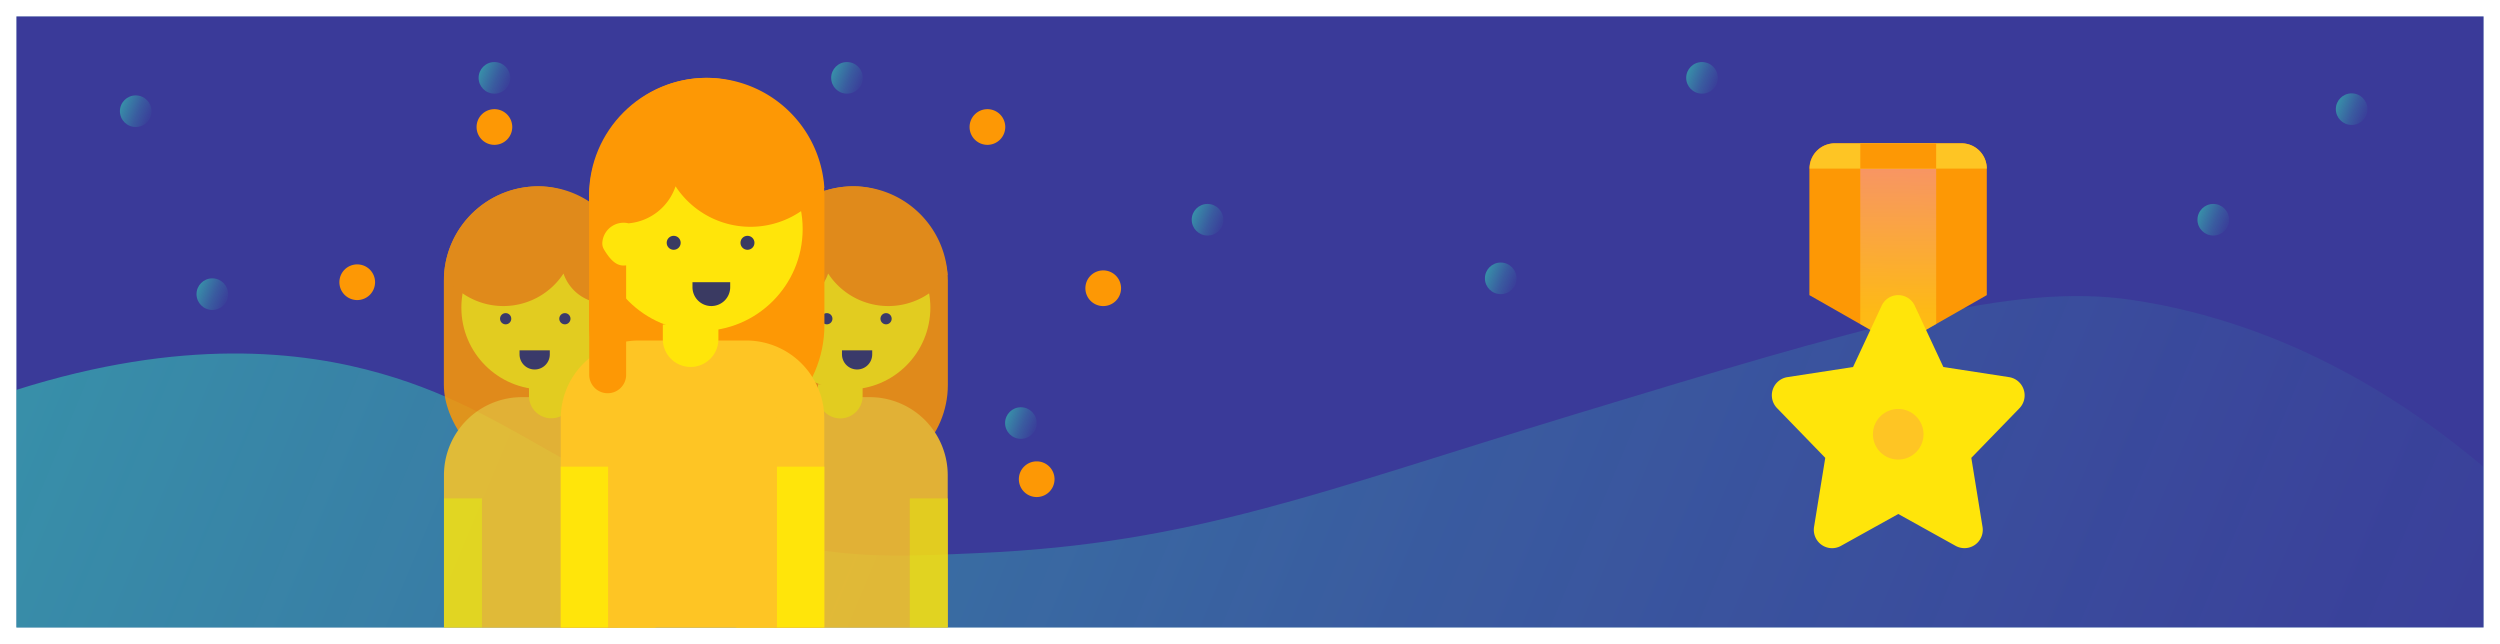 <svg xmlns="http://www.w3.org/2000/svg" xmlns:xlink="http://www.w3.org/1999/xlink" viewBox="0 0 761 196"><defs><style>.cls-1{fill:none;}.cls-2{clip-path:url(#clip-path);}.cls-3{clip-path:url(#clip-path-2);}.cls-4{fill:#00ffc2;opacity:0.15;}.cls-5{fill:#3a3a99;}.cls-6{fill:url(#linear-gradient);}.cls-7{opacity:0.85;}.cls-8{fill:#fd9805;}.cls-9{fill:#fec524;}.cls-10{fill:#ffe50a;}.cls-11{fill:#3a3a62;}.cls-12{opacity:0.43;fill:url(#linear-gradient-2);}.cls-13{fill:url(#linear-gradient-3);}.cls-14{fill:url(#linear-gradient-4);}.cls-15{fill:url(#linear-gradient-5);}.cls-16{fill:url(#linear-gradient-6);}.cls-17{fill:url(#linear-gradient-7);}.cls-18{fill:url(#linear-gradient-8);}.cls-19{fill:url(#linear-gradient-9);}.cls-20{fill:url(#linear-gradient-10);}.cls-21{fill:url(#linear-gradient-11);}.cls-22{fill:url(#linear-gradient-12);}</style><clipPath id="clip-path" transform="translate(-535 -2625)"><rect class="cls-1" x="540" y="2630" width="751" height="186"/></clipPath><clipPath id="clip-path-2" transform="translate(-535 -2625)"><rect class="cls-1" width="1440" height="4454"/></clipPath><linearGradient id="linear-gradient" x1="1323.09" y1="2955.81" x2="-130.48" y2="2347.99" gradientUnits="userSpaceOnUse"><stop offset="0" stop-color="#38ffbf" stop-opacity="0"/><stop offset="0.09" stop-color="#38ffbf" stop-opacity="0.05"/><stop offset="0.25" stop-color="#37ffbf" stop-opacity="0.17"/><stop offset="0.46" stop-color="#35ffbe" stop-opacity="0.38"/><stop offset="0.72" stop-color="#33ffbe" stop-opacity="0.66"/><stop offset="1" stop-color="#30ffbd"/></linearGradient><linearGradient id="linear-gradient-2" x1="578.15" y1="43.97" x2="577.52" y2="95.38" gradientUnits="userSpaceOnUse"><stop offset="0" stop-color="#ee85ff"/><stop offset="1" stop-color="#ffe829"/></linearGradient><linearGradient id="linear-gradient-3" x1="46.78" y1="36.13" x2="27.37" y2="28.02" xlink:href="#linear-gradient"/><linearGradient id="linear-gradient-4" x1="155.97" y1="25.99" x2="136.56" y2="17.88" xlink:href="#linear-gradient"/><linearGradient id="linear-gradient-5" x1="316.23" y1="131.06" x2="296.83" y2="122.95" xlink:href="#linear-gradient"/><linearGradient id="linear-gradient-6" x1="373.04" y1="69.18" x2="353.64" y2="61.07" xlink:href="#linear-gradient"/><linearGradient id="linear-gradient-7" x1="462.29" y1="87.01" x2="442.88" y2="78.9" xlink:href="#linear-gradient"/><linearGradient id="linear-gradient-8" x1="523.56" y1="25.99" x2="504.16" y2="17.88" xlink:href="#linear-gradient"/><linearGradient id="linear-gradient-9" x1="679.19" y1="69.18" x2="659.79" y2="61.07" xlink:href="#linear-gradient"/><linearGradient id="linear-gradient-10" x1="721.31" y1="35.51" x2="701.91" y2="27.4" xlink:href="#linear-gradient"/><linearGradient id="linear-gradient-11" x1="70.1" y1="91.82" x2="50.69" y2="83.71" xlink:href="#linear-gradient"/><linearGradient id="linear-gradient-12" x1="263.29" y1="25.99" x2="243.88" y2="17.88" xlink:href="#linear-gradient"/></defs><title>Asset 10</title><g id="Layer_2" data-name="Layer 2"><g id="Layer_1-2" data-name="Layer 1"><g class="cls-2"><g class="cls-3"><rect class="cls-4" width="761" height="196"/></g></g><rect class="cls-5" x="540" y="2630" width="751" height="186" transform="translate(1296 2821) rotate(180)"/><path class="cls-6" d="M1291,2767.12c-22.58-19-58.94-43.67-107.18-50.84-36.07-5.36-81.21,8-170,35-76.89,23.36-115.74,39.19-180.49,42.05-19.53.86-34.65,1.81-55-1.87-63-11.39-81.1-39.53-127.2-52.72-24.32-7-60.77-11-111.13,4.93V2816h751Z" transform="translate(-535 -2625)"/><g class="cls-7"><rect class="cls-8" x="670.12" y="2681.71" width="57.51" height="89.15" rx="28.75" ry="28.75" transform="translate(862.74 2827.58) rotate(-180)"/><path class="cls-9" d="M670.15,2745.89h64.4a0,0,0,0,1,0,0v46.35A23.76,23.76,0,0,1,710.78,2816H693.91a23.76,23.76,0,0,1-23.76-23.76v-46.35A0,0,0,0,1,670.15,2745.89Z" transform="translate(869.69 2936.89) rotate(180)"/><path class="cls-9" d="M681.71,2745.89H723a0,0,0,0,1,0,0v49.48A20.64,20.64,0,0,1,702.35,2816h0a20.64,20.64,0,0,1-20.64-20.64v-49.48A0,0,0,0,1,681.71,2745.89Z" transform="translate(869.69 2936.89) rotate(180)"/><path class="cls-10" d="M702.81,2742h0a6.79,6.79,0,0,1,6.79,6.79v3.57a0,0,0,0,1,0,0H696a0,0,0,0,1,0,0v-3.57A6.79,6.79,0,0,1,702.81,2742Z" transform="translate(870.62 2869.33) rotate(180)"/><circle class="cls-10" cx="165.36" cy="93.64" r="24.92"/><path class="cls-8" d="M699,2681.72c15.91.08,28.61,13.37,28.61,29.29v3.35h0v39.91a4.51,4.51,0,0,1-4.51,4.51h0a4.51,4.51,0,0,1-4.51-4.51v-26.73c1.51.17,3.16-.11,5.39-3.85a2.89,2.89,0,0,0,.44-1.62,5.21,5.21,0,0,0-6.41-4.81,13.36,13.36,0,0,1-11.48-9,21.88,21.88,0,0,1-36.36.39A28.75,28.75,0,0,1,699,2681.72Z" transform="translate(-535 -2625)"/><rect class="cls-10" x="722.98" y="2776.71" width="11.56" height="39.29" transform="translate(922.53 2967.71) rotate(180)"/><rect class="cls-10" x="670.15" y="2776.71" width="11.56" height="39.29" transform="translate(816.86 2967.71) rotate(180)"/><circle class="cls-11" cx="171.95" cy="97.02" r="1.71"/><circle class="cls-11" cx="153.92" cy="97.02" r="1.71"/><path class="cls-11" d="M697.74,2731.65h0a4.6,4.6,0,0,1,4.6,4.6v1.22a0,0,0,0,1,0,0h-9.21a0,0,0,0,1,0,0v-1.22A4.6,4.6,0,0,1,697.74,2731.65Z" transform="translate(860.49 2844.12) rotate(-180)"/></g><g class="cls-7"><rect class="cls-8" x="231.02" y="56.71" width="57.51" height="89.15" rx="28.75" ry="28.75"/><path class="cls-9" d="M247.86,120.89h16.87a23.76,23.76,0,0,1,23.76,23.76V191a0,0,0,0,1,0,0h-64.4a0,0,0,0,1,0,0V144.65A23.76,23.76,0,0,1,247.86,120.89Z"/><path class="cls-9" d="M256.29,120.89h0a20.64,20.64,0,0,1,20.64,20.64V191a0,0,0,0,1,0,0H235.66a0,0,0,0,1,0,0V141.52A20.64,20.64,0,0,1,256.29,120.89Z"/><path class="cls-10" d="M249,117h13.58a0,0,0,0,1,0,0v3.57a6.79,6.79,0,0,1-6.79,6.79h0a6.79,6.79,0,0,1-6.79-6.79V117A0,0,0,0,1,249,117Z"/><circle class="cls-10" cx="258.28" cy="93.64" r="24.92"/><path class="cls-8" d="M794.62,2681.72c-15.91.08-28.61,13.37-28.61,29.29v3.35h0v39.91a4.51,4.51,0,0,0,4.51,4.51h0a4.51,4.51,0,0,0,4.51-4.51v-26.73c-1.51.17-3.16-.11-5.39-3.85a2.89,2.89,0,0,1-.44-1.62,5.21,5.21,0,0,1,6.41-4.81,13.36,13.36,0,0,0,11.48-9,21.88,21.88,0,0,0,36.36.39A28.75,28.75,0,0,0,794.62,2681.72Z" transform="translate(-535 -2625)"/><rect class="cls-10" x="224.09" y="151.71" width="11.56" height="39.29"/><rect class="cls-10" x="276.93" y="151.71" width="11.56" height="39.29"/><circle class="cls-11" cx="251.69" cy="97.02" r="1.71"/><circle class="cls-11" cx="269.72" cy="97.02" r="1.71"/><path class="cls-11" d="M256.29,106.65h9.21a0,0,0,0,1,0,0v1.22a4.6,4.6,0,0,1-4.6,4.6h0a4.6,4.6,0,0,1-4.6-4.6v-1.22A0,0,0,0,1,256.29,106.65Z"/></g><path class="cls-8" d="M1093.57,2668.63h38.51a7.7,7.7,0,0,1,7.7,7.7v38.51l-27,15.4-27-15.4v-38.51A7.7,7.7,0,0,1,1093.57,2668.63Z" transform="translate(-535 -2625)"/><polygon class="cls-12" points="589.37 43.63 566.27 43.63 566.27 98.64 577.82 105.24 589.37 98.64 589.37 43.63"/><path class="cls-10" d="M1151,2743.55a5.59,5.59,0,0,0-4.44-3.75l-20-3.08-8.71-18.67a5.55,5.55,0,0,0-10.07,0l-8.71,18.67-20,3.08a5.6,5.6,0,0,0-3.14,9.43l14.68,15.14-3.41,21a5.6,5.6,0,0,0,2.28,5.47,5.53,5.53,0,0,0,5.89.33l17.47-9.71,17.47,9.71a5.57,5.57,0,0,0,8.17-5.8l-3.41-21,14.69-15.14A5.65,5.65,0,0,0,1151,2743.55Z" transform="translate(-535 -2625)"/><path class="cls-9" d="M1112.82,2749.49a7.7,7.7,0,1,1-7.7,7.7A7.7,7.7,0,0,1,1112.82,2749.49Z" transform="translate(-535 -2625)"/><path class="cls-9" d="M1132.07,2668.63h-38.51a7.7,7.7,0,0,0-7.7,7.7h53.91A7.7,7.7,0,0,0,1132.07,2668.63Z" transform="translate(-535 -2625)"/><rect class="cls-8" x="566.27" y="43.63" width="23.1" height="7.7"/><rect class="cls-8" x="179.31" y="23.7" width="71.64" height="111.07" rx="35.82" ry="35.82"/><path class="cls-9" d="M194.45,103.65h32.7a23.76,23.76,0,0,1,23.76,23.76V191a0,0,0,0,1,0,0H170.69a0,0,0,0,1,0,0V127.42A23.76,23.76,0,0,1,194.45,103.65Z"/><path class="cls-9" d="M208.86,103.65h3.89a23.76,23.76,0,0,1,23.76,23.76V191a0,0,0,0,1,0,0H185.09a0,0,0,0,1,0,0V127.42A23.76,23.76,0,0,1,208.86,103.65Z"/><path class="cls-10" d="M201.77,98.79h16.91a0,0,0,0,1,0,0v4.45a8.46,8.46,0,0,1-8.46,8.46h0a8.46,8.46,0,0,1-8.46-8.46V98.79A0,0,0,0,1,201.77,98.79Z"/><circle class="cls-10" cx="213.28" cy="69.71" r="31.05"/><path class="cls-8" d="M750,2648.7c-19.82.1-35.64,16.66-35.64,36.49v4.17h0v49.72a5.62,5.62,0,0,0,5.62,5.62h0a5.62,5.62,0,0,0,5.62-5.62v-33.3c-1.88.22-3.94-.14-6.72-4.8a3.6,3.6,0,0,1-.54-2,6.49,6.49,0,0,1,8-6,16.64,16.64,0,0,0,14.3-11.27,27.26,27.26,0,0,0,45.29.48A35.82,35.82,0,0,0,750,2648.7Z" transform="translate(-535 -2625)"/><rect class="cls-10" x="170.69" y="142.05" width="14.41" height="48.95"/><rect class="cls-10" x="236.51" y="142.05" width="14.41" height="48.95"/><circle class="cls-11" cx="205.07" cy="73.91" r="2.13"/><circle class="cls-11" cx="227.53" cy="73.91" r="2.13"/><path class="cls-11" d="M210.8,85.91h11.47a0,0,0,0,1,0,0v1.51a5.74,5.74,0,0,1-5.74,5.74h0a5.74,5.74,0,0,1-5.74-5.74V85.91A0,0,0,0,1,210.8,85.91Z"/><circle class="cls-13" cx="41.31" cy="33.85" r="4.81"/><circle class="cls-14" cx="150.5" cy="23.7" r="4.81"/><circle class="cls-15" cx="310.76" cy="128.78" r="4.81"/><circle class="cls-16" cx="367.57" cy="66.89" r="4.81"/><circle class="cls-17" cx="456.82" cy="84.73" r="4.81"/><circle class="cls-18" cx="518.09" cy="23.7" r="4.81"/><circle class="cls-19" cx="673.72" cy="66.89" r="4.81"/><circle class="cls-20" cx="715.84" cy="33.23" r="4.81"/><circle class="cls-21" cx="64.63" cy="89.54" r="4.81"/><circle class="cls-22" cx="257.82" cy="23.7" r="4.81"/><path id="_Path_" data-name="&lt;Path&gt;" class="cls-8" d="M841,2663.66a5.43,5.43,0,1,1-5.43-5.43,5.43,5.43,0,0,1,5.43,5.43" transform="translate(-535 -2625)"/><path id="_Path_2" data-name="&lt;Path&gt;" class="cls-8" d="M876.25,2712.74a5.43,5.43,0,1,1-5.43-5.43,5.43,5.43,0,0,1,5.43,5.43" transform="translate(-535 -2625)"/><path id="_Path_3" data-name="&lt;Path&gt;" class="cls-8" d="M856,2770.87a5.43,5.43,0,1,1-5.43-5.43,5.43,5.43,0,0,1,5.43,5.43" transform="translate(-535 -2625)"/><path id="_Path_4" data-name="&lt;Path&gt;" class="cls-8" d="M690.93,2663.66a5.43,5.43,0,1,1-5.43-5.43,5.43,5.43,0,0,1,5.43,5.43" transform="translate(-535 -2625)"/><path id="_Path_5" data-name="&lt;Path&gt;" class="cls-8" d="M649.17,2710.91a5.43,5.43,0,1,1-5.43-5.43,5.43,5.43,0,0,1,5.43,5.43" transform="translate(-535 -2625)"/></g></g></svg>